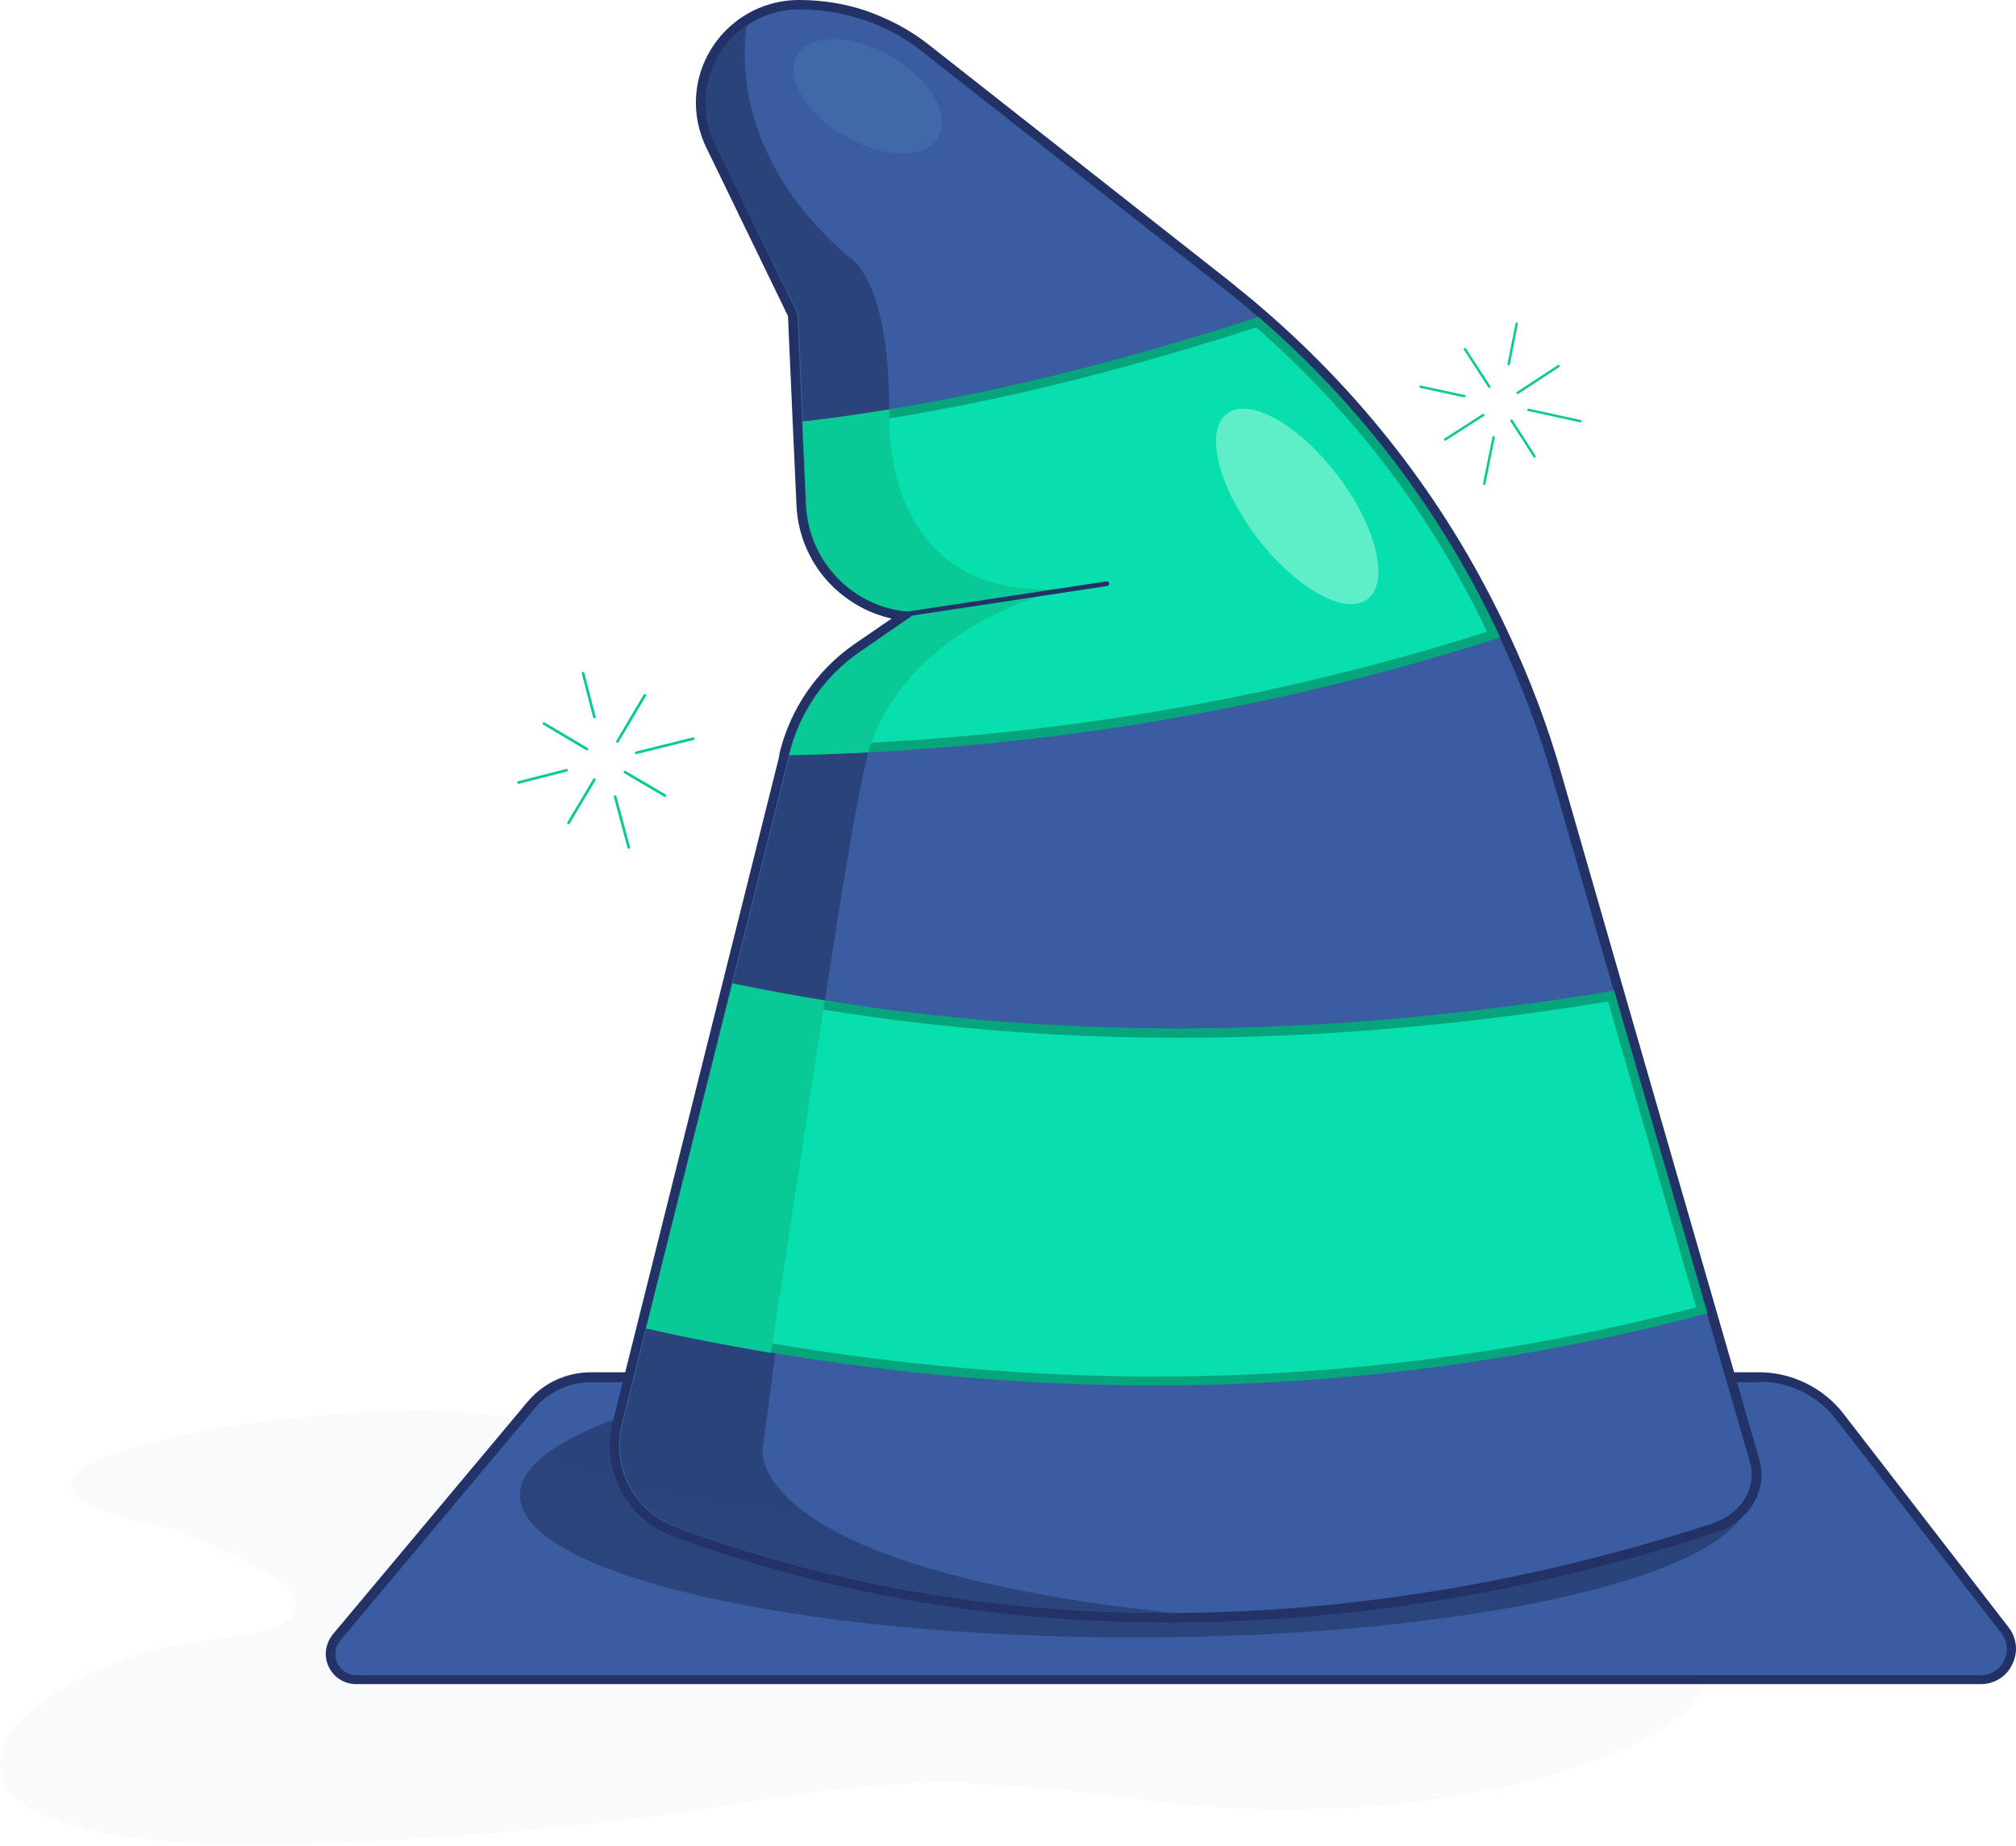<svg width="864" height="791" viewBox="0 0 864 791" fill="none" xmlns="http://www.w3.org/2000/svg">
<path d="M152.783 719.697C148.342 719.697 144.506 717.274 142.689 713.237C140.872 709.199 141.478 704.758 144.304 701.528L227.478 602.204C233.938 594.532 243.426 590.091 253.318 590.091H753.977C767.301 590.091 780.221 596.349 788.498 607.049L859.358 698.702C862.386 702.739 862.992 707.988 860.771 712.631C858.55 717.274 854.109 719.899 849.062 719.899H152.783V719.697Z" fill="#395DA0"/>
<path d="M753.978 592.11C766.898 592.11 779.011 597.964 786.884 608.26L857.743 699.913C863.396 707.181 858.147 717.88 848.861 717.88H152.783C145.112 717.88 140.873 708.998 145.92 702.941L229.094 603.617C235.15 596.349 244.033 592.312 253.521 592.312H753.978V592.11ZM753.978 588.072H253.319C242.619 588.072 232.727 592.716 225.864 600.993L142.69 700.317C139.46 704.354 138.652 709.603 140.873 714.246C143.093 718.89 147.535 721.716 152.783 721.716H848.861C854.715 721.716 859.964 718.486 862.387 713.237C865.011 707.988 864.405 701.932 860.772 697.289L789.912 605.636C781.433 594.734 767.907 588.072 753.978 588.072Z" fill="#223266"/>
<path d="M486.086 701.73C631.474 701.73 749.335 674.434 749.335 640.763C749.335 607.091 631.474 579.795 486.086 579.795C340.697 579.795 222.836 607.091 222.836 640.763C222.836 674.434 340.697 701.73 486.086 701.73Z" fill="#2B437B"/>
<path d="M501.429 693.251C426.734 693.251 355.269 680.734 289.254 656.307C270.48 649.241 259.78 629.255 264.625 609.875L274.921 568.692L311.865 420.917L335.687 325.63C335.888 325.024 335.888 324.419 336.09 323.611V323.207C340.532 304.635 351.433 288.484 367.18 277.785L387.367 263.855C376.668 262.644 366.574 257.799 358.701 250.329C349.414 241.447 343.964 229.334 343.358 216.414L339.724 135.057L304.597 62.582C295.513 43.606 301.367 21.399 318.729 9.488C325.795 4.643 333.87 2.221 342.55 2.221C352.442 2.221 362.133 3.836 371.419 7.066C380.705 10.296 389.386 14.939 397.058 20.995L525.452 121.935C530.903 126.174 535.95 130.413 540.795 134.653C585.208 173.01 620.133 219.442 644.964 272.738C654.049 291.916 661.518 312.104 667.373 332.696L752.162 626.429C755.796 638.744 748.124 651.058 734.195 655.5C657.279 680.532 579.354 693.453 502.842 693.654L501.429 693.251Z" fill="#395DA0"/>
<path d="M342.551 4.038C352.241 4.038 361.729 5.653 370.612 8.681C379.696 11.709 388.175 16.352 395.645 22.409L524.039 123.348C529.288 127.385 534.335 131.625 539.18 135.864C583.19 174.019 618.519 220.855 642.744 273.142C651.627 292.32 659.298 312.306 665.152 332.696L691.598 424.551L731.57 562.837L749.941 626.429C753.373 638.542 745.298 649.241 733.387 653.077C692.204 666.401 607.011 690.828 502.64 691.232C502.035 691.232 501.429 691.232 501.025 691.232C435.818 691.232 363.344 681.744 289.658 654.49C271.691 647.828 261.799 628.852 266.442 610.279L276.738 569.096L313.682 421.32L337.504 326.034C337.705 325.226 337.907 324.419 338.109 323.611C342.349 305.644 353.048 289.898 368.391 279.4L393.222 262.24C380.302 262.24 368.593 257.193 360.114 248.916C351.433 240.639 345.982 229.132 345.377 216.212L343.762 180.681L341.743 134.451L306.414 61.573C297.33 42.596 304.395 21.601 319.94 11.103C326.198 6.662 333.87 4.038 342.551 4.038ZM342.551 0C333.466 0 324.987 2.624 317.518 7.671C299.349 20.188 293.09 43.606 302.78 63.39L337.705 135.46L339.724 180.883L341.339 216.414C341.945 229.94 347.597 242.456 357.288 251.743C364.353 258.405 372.832 263.048 382.119 265.066L365.968 276.17C350.02 287.273 338.715 303.827 334.072 322.804V323.208C333.87 323.813 333.87 324.621 333.668 325.226L309.846 420.513L272.902 568.288L262.607 609.471C257.56 630.063 268.663 651.058 288.447 658.326C354.663 682.955 426.33 695.27 501.227 695.27H502.842C579.556 695.068 657.481 682.148 734.801 656.913C749.74 652.068 757.815 638.744 753.979 625.42L735.608 561.828L695.636 423.541L669.19 331.686C663.336 311.095 655.664 290.907 646.58 271.527C621.749 218.029 586.42 171.395 541.805 132.836C536.96 128.597 531.913 124.559 526.462 120.118L398.067 19.178C390.194 12.92 381.311 8.277 371.823 4.845C362.537 1.615 352.644 0 342.551 0Z" fill="#223266"/>
<path d="M465.091 250.127C462.467 250.935 459.842 251.742 457.218 252.146C461.457 250.935 464.284 250.329 465.091 250.127Z" fill="#2B437B"/>
<path d="M503.044 691.232C437.434 691.434 364.354 682.148 290.062 654.49C272.095 647.828 262.203 628.852 266.846 610.279L277.142 569.096L314.086 421.32L337.908 326.034C338.109 325.226 338.311 324.419 338.513 323.611C342.753 305.644 353.452 289.897 368.795 279.4L393.626 262.24C380.706 262.24 368.997 257.193 360.518 248.916C351.837 240.639 346.386 229.132 345.781 216.212L344.166 180.681L342.147 134.451L306.414 61.573C297.33 42.596 304.396 21.601 319.94 11.103C317.114 33.512 320.546 72.474 363.344 109.822C363.344 109.822 380.908 116.888 381.11 175.432C381.311 233.977 409.373 250.127 409.373 250.127C409.373 250.127 431.579 257.799 457.218 252.348C436.626 258.404 382.926 278.39 372.025 322.602C358.297 377.715 326.804 621.584 326.804 621.584C326.804 621.584 320.344 671.852 503.044 691.232Z" fill="#2B437B"/>
<path d="M494.968 591.908C441.067 591.908 385.752 587.063 330.639 577.777C313.681 574.95 296.522 571.518 279.16 567.683L315.095 423.945C327.813 426.569 340.329 428.79 352.846 430.809C401.902 438.884 453.179 442.922 505.062 442.922C564.415 442.922 626.795 437.673 690.185 427.175L729.147 561.828C652.635 581.612 573.903 591.908 494.968 591.908Z" fill="#07DFAE"/>
<path d="M316.912 426.166C329.025 428.588 340.935 430.809 352.846 432.626C402.105 440.701 453.382 444.739 505.466 444.739C564.415 444.739 626.19 439.49 689.176 429.194L726.927 560.213C651.021 579.997 573.096 589.889 495.171 589.889C441.269 589.889 386.156 585.044 331.245 575.758C315.095 572.931 298.541 569.701 281.987 566.068L316.912 426.166ZM313.884 421.321L276.94 569.096C294.705 573.133 312.672 576.565 330.438 579.593C385.349 588.88 440.26 593.725 494.969 593.725C573.903 593.725 652.838 583.631 731.772 562.837L691.8 424.551C628.612 435.048 566.434 440.701 505.264 440.701C453.987 440.701 403.316 436.865 353.25 428.588C340.128 426.569 327.006 424.147 313.884 421.321Z" fill="#07A57C"/>
<path d="M340.733 321.593C345.174 305.038 355.47 290.705 369.4 281.015L399.682 260.02H393.222C381.311 260.02 370.006 255.376 361.325 247.099C352.644 238.822 347.799 227.719 347.193 215.808L345.78 182.095C357.287 180.681 369.198 179.066 381.311 177.048C429.964 168.972 481.443 156.254 538.776 137.883C581.776 175.231 615.894 220.25 640.119 271.729C554.321 299.184 463.879 315.536 371.621 320.179C361.527 320.987 351.231 321.391 340.733 321.593Z" fill="#07DFAE"/>
<path d="M538.372 140.306C580.161 176.846 613.471 220.653 637.293 270.719C552.302 297.771 462.87 313.719 371.621 318.363C362.334 318.766 352.846 319.17 343.358 319.372C348.001 304.433 357.489 291.513 370.611 282.63L395.442 265.47L405.94 258.203H393.02C381.715 258.203 370.813 253.761 362.536 245.888C354.259 238.015 349.414 227.315 349.01 216.01L347.597 184.113C358.701 182.7 370.006 181.085 381.311 179.268C430.166 171.395 481.443 158.677 538.372 140.306ZM539.382 135.864C486.288 153.024 433.799 166.752 381.109 175.433C368.593 177.451 356.278 179.268 343.761 180.681L345.376 216.212C345.982 229.132 351.433 240.437 360.114 248.916C368.794 257.193 380.503 262.24 393.222 262.24L368.391 279.4C353.25 289.898 342.348 305.644 338.109 323.611C349.414 323.41 360.719 323.006 371.823 322.4C464.081 317.757 554.523 301.607 642.945 273.142C618.72 220.855 583.391 173.818 539.382 135.864Z" fill="#07A57C"/>
<path d="M457.218 252.146C457.218 252.146 389.387 265.672 372.025 322.4C360.72 323.006 349.616 323.41 338.311 323.611C342.551 305.644 353.25 289.898 368.593 279.4L393.424 262.24C380.504 262.24 368.795 257.193 360.316 248.916C351.635 240.639 346.185 229.132 345.579 216.212L343.964 180.681C356.48 179.268 368.795 177.451 381.312 175.433C380.908 177.048 375.861 259.01 457.218 252.146Z" fill="#09C997"/>
<path d="M353.452 428.79L330.438 579.795C312.672 576.767 294.705 573.335 276.94 569.297L313.884 421.522C327.006 424.147 340.128 426.569 353.452 428.79Z" fill="#09C997"/>
<path opacity="0.6" d="M402.146 58.679C407.61 49.217 398.497 33.728 381.793 24.083C365.09 14.439 347.12 14.292 341.656 23.754C336.193 33.216 345.306 48.705 362.009 58.349C378.713 67.994 396.683 68.141 402.146 58.679Z" fill="#4671B0"/>
<path d="M586.102 256.722C595.693 249.442 589.97 225.758 573.32 203.823C556.67 181.888 535.397 170.008 525.806 177.288C516.215 184.569 521.938 208.252 538.588 230.187C555.238 252.122 576.511 264.002 586.102 256.722Z" fill="#5EEFC9"/>
<path d="M386.56 263.451L474.377 250.127" stroke="#223266" stroke-width="2" stroke-miterlimit="10" stroke-linecap="round"/>
<path d="M627.804 149.592L638.302 165.742" stroke="#09C997" stroke-width="1.027" stroke-miterlimit="10" stroke-linecap="round"/>
<path d="M647.791 180.277L657.683 195.62" stroke="#09C997" stroke-width="1.027" stroke-miterlimit="10" stroke-linecap="round"/>
<path d="M667.979 156.859L650.415 168.366" stroke="#09C997" stroke-width="1.027" stroke-miterlimit="10" stroke-linecap="round"/>
<path d="M635.677 177.854L619.325 188.352" stroke="#09C997" stroke-width="1.027" stroke-miterlimit="10" stroke-linecap="round"/>
<path d="M677.264 180.479L655.057 175.634" stroke="#09C997" stroke-width="1.027" stroke-miterlimit="10" stroke-linecap="round"/>
<path d="M627.603 169.78L608.828 165.742" stroke="#09C997" stroke-width="1.027" stroke-miterlimit="10" stroke-linecap="round"/>
<path d="M636.081 207.329L640.119 187.343" stroke="#09C997" stroke-width="1.027" stroke-miterlimit="10" stroke-linecap="round"/>
<path d="M646.579 156.052L650.011 138.69" stroke="#09C997" stroke-width="1.027" stroke-miterlimit="10" stroke-linecap="round"/>
<path d="M233.133 310.085L251.503 320.987" stroke="#09C997" stroke-width="1.132" stroke-miterlimit="10" stroke-linecap="round"/>
<path d="M267.857 330.879L285.016 340.973" stroke="#09C997" stroke-width="1.132" stroke-miterlimit="10" stroke-linecap="round"/>
<path d="M276.334 297.973L264.625 317.757" stroke="#09C997" stroke-width="1.132" stroke-miterlimit="10" stroke-linecap="round"/>
<path d="M254.735 334.109L243.631 352.682" stroke="#09C997" stroke-width="1.132" stroke-miterlimit="10" stroke-linecap="round"/>
<path d="M297.129 316.546L272.701 322.602" stroke="#09C997" stroke-width="1.132" stroke-miterlimit="10" stroke-linecap="round"/>
<path d="M242.823 330.071L222.231 335.32" stroke="#09C997" stroke-width="1.132" stroke-miterlimit="10" stroke-linecap="round"/>
<path d="M269.471 363.179L263.617 341.376" stroke="#09C997" stroke-width="1.132" stroke-miterlimit="10" stroke-linecap="round"/>
<path d="M254.733 307.259L249.888 288.484" stroke="#09C997" stroke-width="1.132" stroke-miterlimit="10" stroke-linecap="round"/>
<g opacity="0.18">
<path opacity="0.18" d="M72.639 654.894C72.639 654.894 182.259 692.241 90.404 702.739C-1.451 713.237 -76.146 799.843 143.498 789.749C363.142 779.655 337.301 750.584 490.527 771.378C643.753 792.171 781.434 727.772 710.171 702.739C638.908 677.706 234.343 652.067 232.527 617.546C230.71 583.227 -80.385 624.612 72.639 654.894Z" fill="#395DA0"/>
</g>
</svg>
